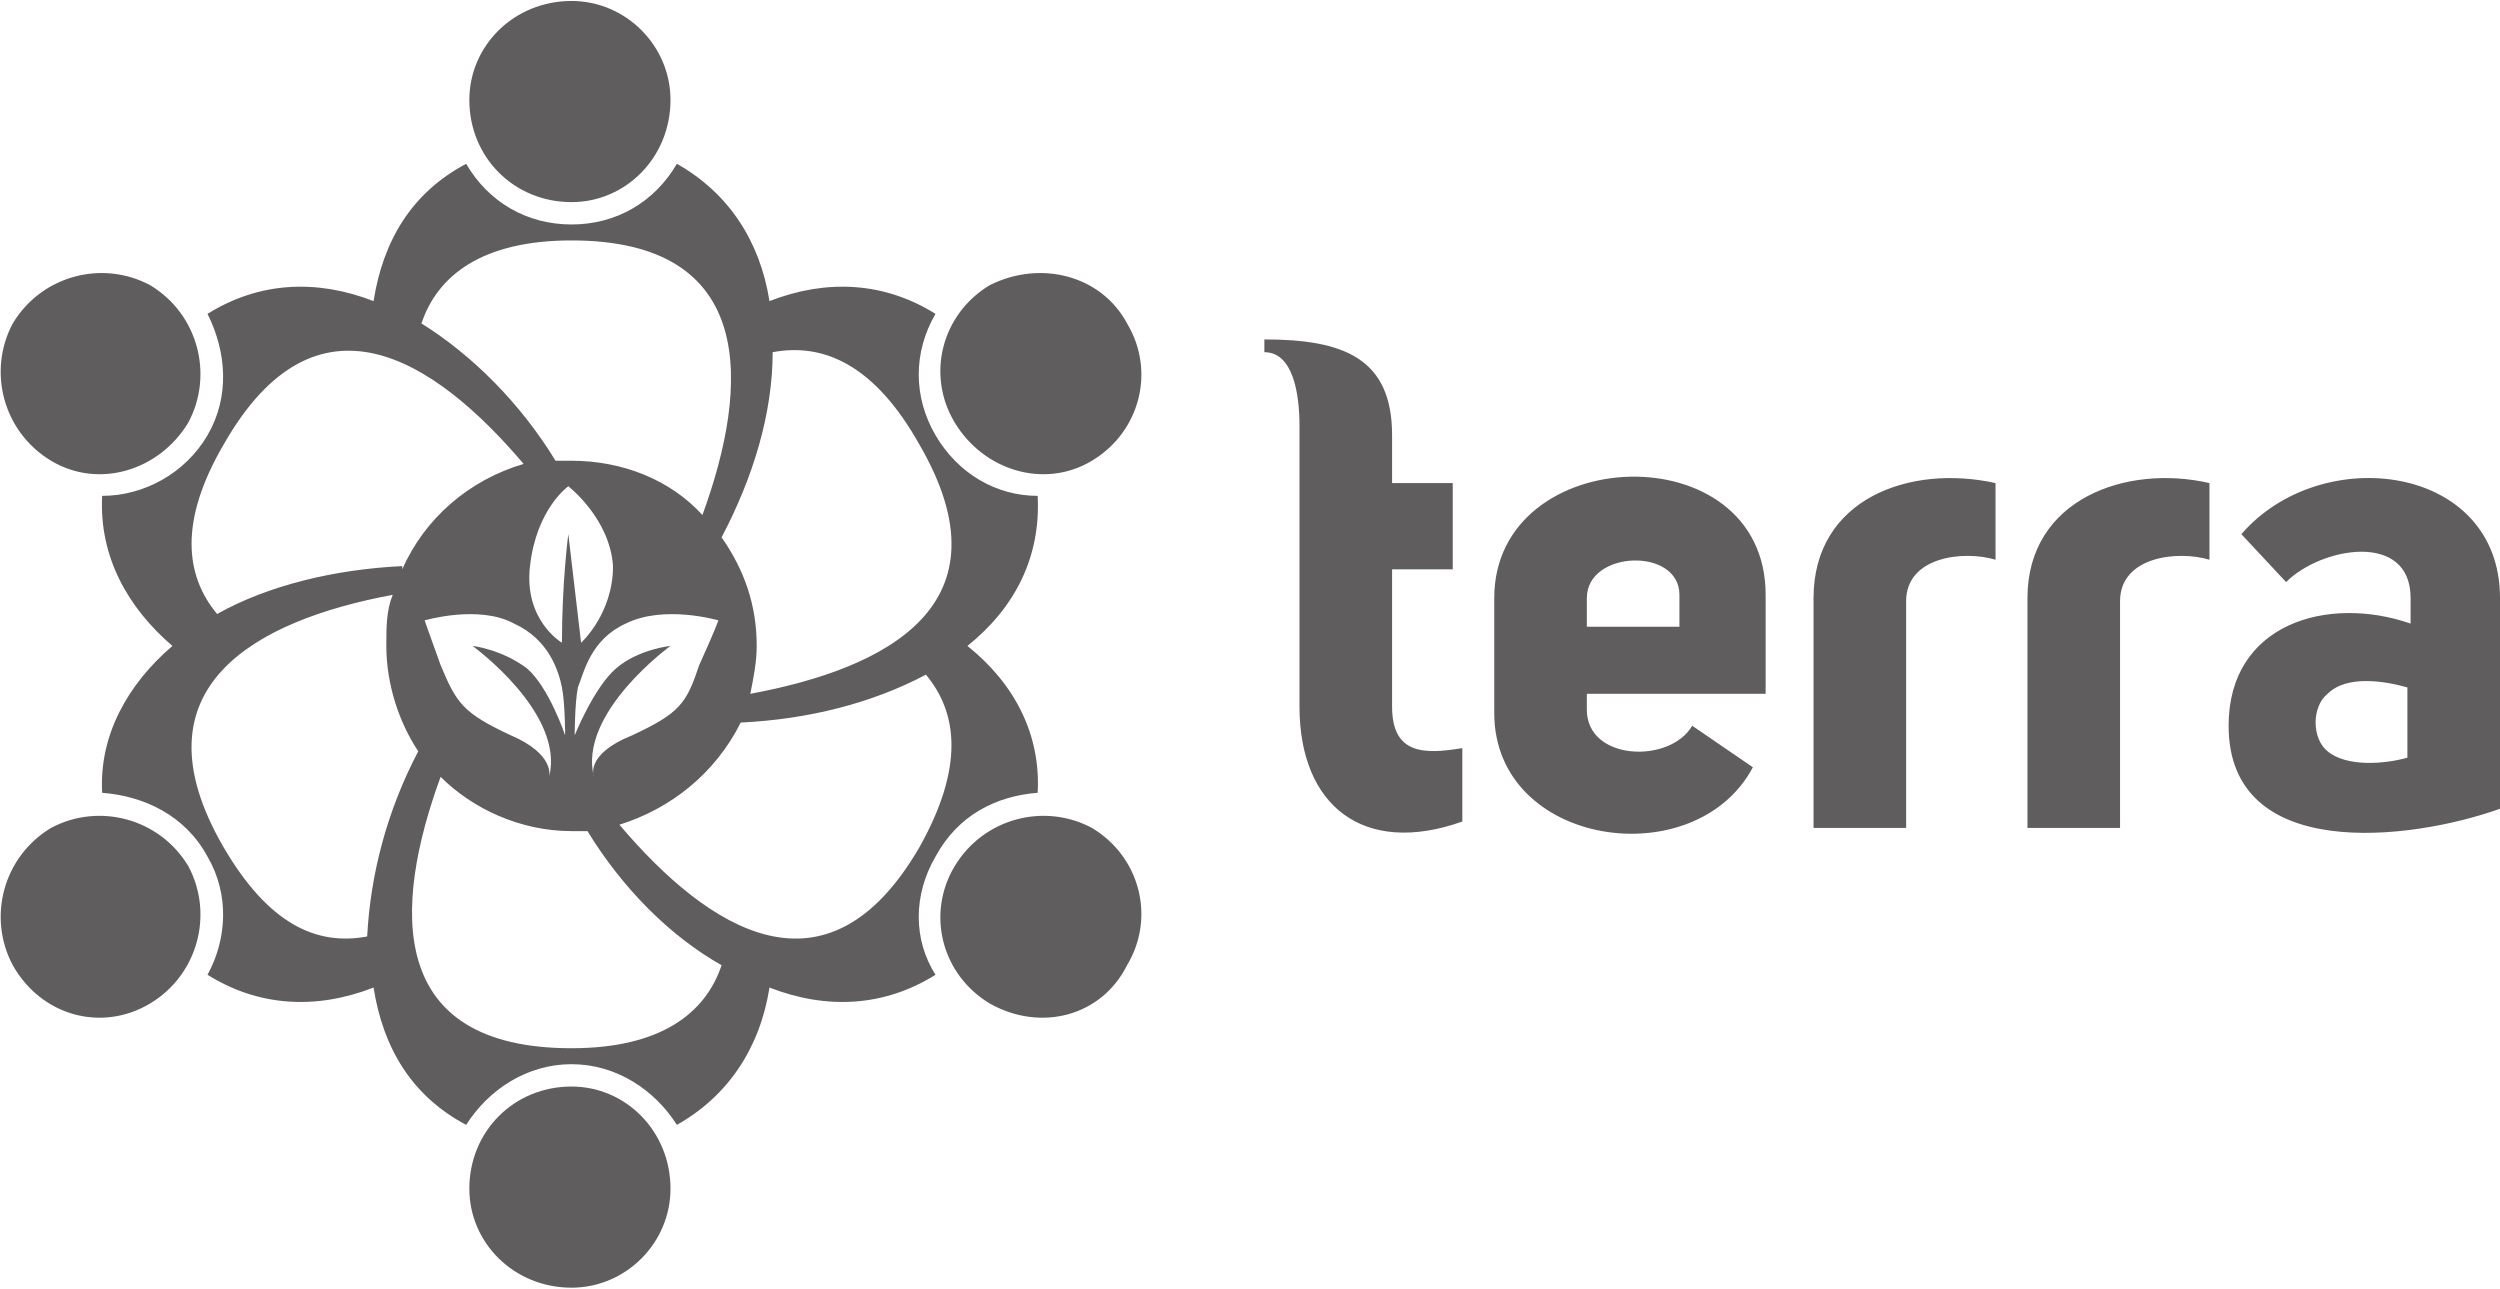 <?xml version="1.0" encoding="UTF-8"?>
<!DOCTYPE svg PUBLIC "-//W3C//DTD SVG 1.1//EN" "http://www.w3.org/Graphics/SVG/1.1/DTD/svg11.dtd">
<!-- Creator: CorelDRAW 2018 (64-Bit) -->
<svg xmlns="http://www.w3.org/2000/svg" xml:space="preserve" width="97px" height="50px" version="1.1" style="shape-rendering:geometricPrecision; text-rendering:geometricPrecision; image-rendering:optimizeQuality; fill-rule:evenodd; clip-rule:evenodd"
viewBox="0 0 7.83 4.03"
 xmlns:xlink="http://www.w3.org/1999/xlink">
 <defs>
  <style type="text/css">
   <![CDATA[
    .fil0 {fill:#5F5D5D}
   ]]>
  </style>
 </defs>
 <g id="Layer_x0020_1">
  <path class="fil0" d="M0.68 1.92c-0.1,-0.12 -0.12,-0.29 0.02,-0.53 0.29,-0.51 0.66,-0.27 0.94,0.06 -0.17,0.05 -0.31,0.17 -0.38,0.33l0 -0.01c-0.21,0.01 -0.42,0.06 -0.58,0.15zm3.39 0.29l0 -0.14 0 0 0 -0.74c0,-0.1 -0.02,-0.23 -0.11,-0.23l0 -0.04c0.25,0 0.4,0.06 0.4,0.3l0 0.15 0.19 0 0 0.27 -0.19 0 0 0.29 0 0.14c0,0.15 0.1,0.15 0.22,0.13l0 0.23c-0.31,0.11 -0.51,-0.05 -0.51,-0.36zm0.61 0.02l0 -0.36c0,-0.49 0.85,-0.52 0.85,-0.01l0 0.31 -0.56 0 0 0.05c0,0.16 0.26,0.17 0.33,0.05l0.19 0.13c-0.18,0.34 -0.81,0.25 -0.81,-0.17zm0.58 -0.37c0,-0.15 -0.29,-0.14 -0.29,0.01l0 0.09 0.29 0 0 -0.1zm0.99 -0.35l0 0.24c-0.1,-0.03 -0.28,-0.01 -0.28,0.13l0 0.71 -0.29 0 0 -0.72c0,-0.31 0.3,-0.42 0.57,-0.36zm0.67 0l0 0.24c-0.1,-0.03 -0.28,-0.01 -0.28,0.13l0 0.71 -0.29 0 0 -0.72c0,-0.31 0.31,-0.42 0.57,-0.36zm0.06 0.76c0,-0.32 0.31,-0.41 0.57,-0.32l0 -0.08c0,-0.21 -0.28,-0.16 -0.39,-0.05l-0.14 -0.15c0.25,-0.29 0.81,-0.22 0.81,0.2l0 0.66c-0.28,0.1 -0.85,0.17 -0.85,-0.26zm0.31 -0.1c-0.05,0.04 -0.05,0.14 0,0.18 0.06,0.05 0.18,0.04 0.25,0.02l0 -0.22c-0.07,-0.02 -0.19,-0.04 -0.25,0.02zm-5.55 -0.73c-0.11,-0.18 -0.26,-0.33 -0.42,-0.43 0.05,-0.15 0.19,-0.26 0.47,-0.26 0.58,0 0.56,0.45 0.41,0.86 -0.1,-0.11 -0.25,-0.17 -0.41,-0.17 -0.02,0 -0.04,0 -0.05,0zm0.52 0.24c0.1,-0.19 0.16,-0.39 0.16,-0.58 0.16,-0.03 0.32,0.04 0.46,0.29 0.29,0.5 -0.1,0.7 -0.53,0.78 0.01,-0.05 0.02,-0.1 0.02,-0.15 0,-0.13 -0.04,-0.24 -0.11,-0.34zm0.06 0.58c0.21,-0.01 0.41,-0.06 0.58,-0.15 0.1,0.12 0.12,0.29 -0.02,0.54 -0.29,0.5 -0.66,0.26 -0.94,-0.07 0.16,-0.05 0.3,-0.16 0.38,-0.32zm-0.48 0.34c0.11,0.18 0.26,0.33 0.42,0.42l0 0c-0.05,0.15 -0.19,0.26 -0.47,0.26 -0.58,0 -0.56,-0.44 -0.41,-0.85 0.1,0.1 0.25,0.17 0.41,0.17 0.02,0 0.03,0 0.05,0zm-0.53 -0.25l0 0c-0.1,0.19 -0.15,0.39 -0.16,0.58 -0.16,0.03 -0.31,-0.04 -0.45,-0.28 -0.29,-0.5 0.1,-0.71 0.53,-0.79 -0.02,0.05 -0.02,0.1 -0.02,0.16 0,0.12 0.04,0.24 0.1,0.33zm0.55 0.08c0,0 -0.03,-0.07 0.12,-0.13 0.15,-0.07 0.17,-0.1 0.21,-0.22 0.05,-0.11 0.06,-0.14 0.06,-0.14 0,0 -0.17,-0.05 -0.29,0.01 -0.11,0.05 -0.13,0.15 -0.15,0.2 -0.01,0.05 -0.01,0.15 -0.01,0.15 0,0 0.06,-0.15 0.13,-0.21 0.07,-0.06 0.17,-0.07 0.17,-0.07 0,0 -0.29,0.21 -0.24,0.41zm-0.1 -0.42c0,0 -0.12,-0.07 -0.1,-0.24 0.02,-0.18 0.12,-0.25 0.12,-0.25 0,0 0.13,0.1 0.14,0.25 0,0.15 -0.1,0.24 -0.1,0.24l-0.04 -0.34c0,0 -0.02,0.15 -0.02,0.34zm-0.04 0.42c0,0 0.02,-0.07 -0.12,-0.13 -0.15,-0.07 -0.17,-0.1 -0.22,-0.22 -0.04,-0.11 -0.05,-0.14 -0.05,-0.14 0,0 0.17,-0.05 0.28,0.01 0.11,0.05 0.14,0.15 0.15,0.2 0.01,0.05 0.01,0.15 0.01,0.15 0,0 -0.05,-0.15 -0.12,-0.21 -0.08,-0.06 -0.17,-0.07 -0.17,-0.07 0,0 0.29,0.21 0.24,0.41zm-0.55 0.66c0.03,0.19 0.12,0.34 0.29,0.43 0.07,-0.11 0.19,-0.19 0.33,-0.19 0.14,0 0.26,0.08 0.33,0.19 0.16,-0.09 0.26,-0.24 0.29,-0.43 0.18,0.07 0.36,0.06 0.52,-0.04 -0.07,-0.11 -0.07,-0.25 0,-0.37 0.07,-0.13 0.19,-0.19 0.32,-0.2 0.01,-0.18 -0.07,-0.34 -0.22,-0.46 0.15,-0.12 0.23,-0.28 0.22,-0.47 -0.13,0 -0.25,-0.07 -0.32,-0.19 -0.07,-0.12 -0.07,-0.26 0,-0.38 -0.16,-0.1 -0.34,-0.11 -0.52,-0.04 -0.03,-0.19 -0.13,-0.34 -0.29,-0.43 -0.07,0.12 -0.19,0.19 -0.33,0.19 -0.14,0 -0.26,-0.07 -0.33,-0.19 -0.17,0.09 -0.26,0.24 -0.29,0.43 -0.18,-0.07 -0.36,-0.06 -0.52,0.04 0.06,0.12 0.07,0.26 0,0.38 -0.07,0.12 -0.2,0.19 -0.33,0.19 -0.01,0.19 0.08,0.35 0.22,0.47 -0.14,0.12 -0.23,0.28 -0.22,0.46 0.13,0.01 0.26,0.07 0.33,0.2 0.07,0.12 0.06,0.26 0,0.37 0.16,0.1 0.34,0.11 0.52,0.04zm-1.13 -0.07c-0.08,-0.15 -0.03,-0.34 0.12,-0.43 0.15,-0.08 0.34,-0.03 0.43,0.12 0.08,0.15 0.03,0.34 -0.12,0.43 -0.15,0.09 -0.34,0.04 -0.43,-0.12zm1.75 1.01c-0.18,0 -0.32,-0.14 -0.32,-0.31 0,-0.18 0.14,-0.32 0.32,-0.32 0.17,0 0.31,0.14 0.31,0.32 0,0.17 -0.14,0.31 -0.31,0.31zm1.74 -1.01c-0.08,0.16 -0.27,0.21 -0.43,0.12 -0.15,-0.09 -0.2,-0.28 -0.11,-0.43 0.09,-0.15 0.28,-0.2 0.43,-0.12 0.15,0.09 0.2,0.28 0.11,0.43zm0 -2.01c0.09,0.15 0.04,0.34 -0.11,0.43 -0.15,0.09 -0.34,0.03 -0.43,-0.12 -0.09,-0.15 -0.04,-0.34 0.11,-0.43 0.16,-0.08 0.35,-0.03 0.43,0.12zm-1.74 -1.01c0.17,0 0.31,0.14 0.31,0.31 0,0.18 -0.14,0.32 -0.31,0.32 -0.18,0 -0.32,-0.14 -0.32,-0.32 0,-0.17 0.14,-0.31 0.32,-0.31zm-1.75 1.01c0.09,-0.15 0.28,-0.2 0.43,-0.12 0.15,0.09 0.2,0.28 0.12,0.43 -0.09,0.15 -0.28,0.21 -0.43,0.12 -0.15,-0.09 -0.2,-0.28 -0.12,-0.43z"/>
 </g>
</svg>
